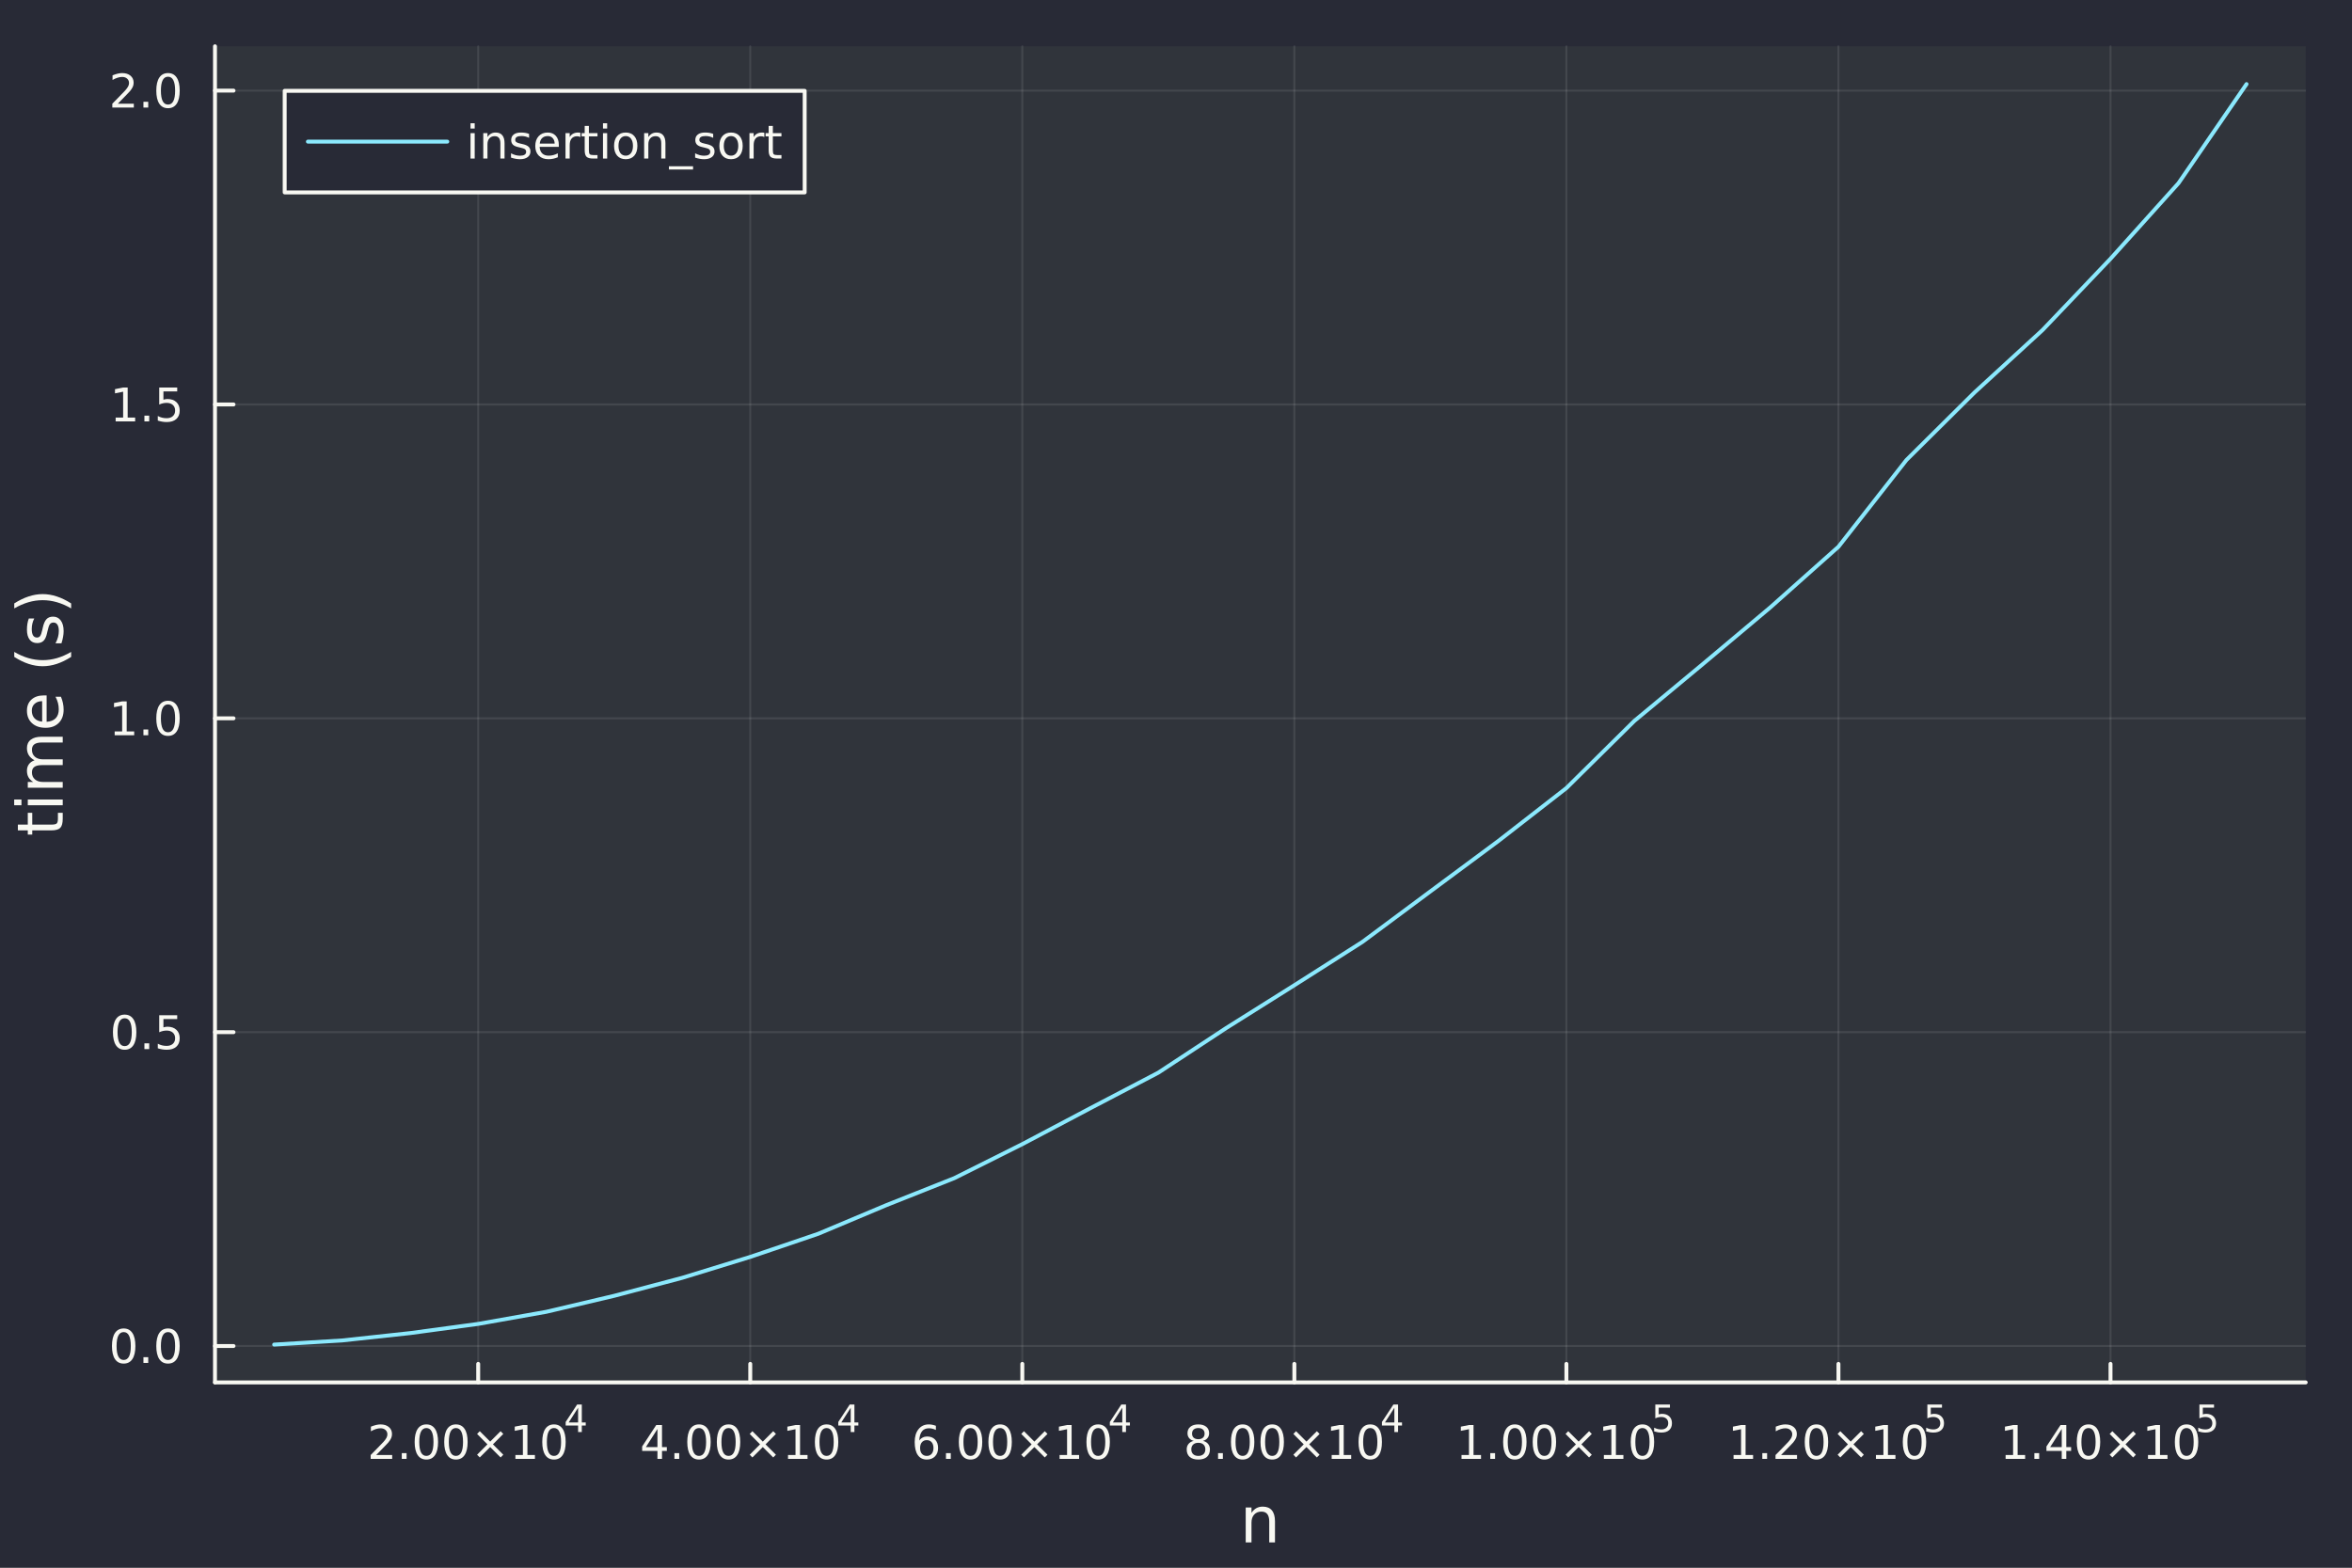 <svg xmlns="http://www.w3.org/2000/svg" xmlns:xlink="http://www.w3.org/1999/xlink" width="600" height="400" viewBox="0 0 2400 1600">
<rect x="0" y="0" width="2400" height="1600" fill="#808080" stroke="none"/>
<defs>
  <clipPath id="clip250">
    <rect x="0" y="0" width="2400" height="1600"></rect>
  </clipPath>
</defs>
<path clip-path="url(#clip250)" d="M0 1600 L2400 1600 L2400 0 L0 0  Z" fill="#282a36" fill-rule="evenodd" fill-opacity="1"></path>
<defs>
  <clipPath id="clip251">
    <rect x="480" y="0" width="1681" height="1600"></rect>
  </clipPath>
</defs>
<path clip-path="url(#clip250)" d="M219.38 1410.9 L2352.76 1410.9 L2352.76 47.244 L219.38 47.244  Z" fill="#30343b" fill-rule="evenodd" fill-opacity="1"></path>
<defs>
  <clipPath id="clip252">
    <rect x="219" y="47" width="2134" height="1365"></rect>
  </clipPath>
</defs>
<polyline clip-path="url(#clip252)" style="stroke:#f8f8f2; stroke-linecap:round; stroke-linejoin:round; stroke-width:2; stroke-opacity:0.1; fill:none" points="487.961,1410.9 487.961,47.244 "></polyline>
<polyline clip-path="url(#clip252)" style="stroke:#f8f8f2; stroke-linecap:round; stroke-linejoin:round; stroke-width:2; stroke-opacity:0.1; fill:none" points="765.563,1410.9 765.563,47.244 "></polyline>
<polyline clip-path="url(#clip252)" style="stroke:#f8f8f2; stroke-linecap:round; stroke-linejoin:round; stroke-width:2; stroke-opacity:0.1; fill:none" points="1043.17,1410.9 1043.17,47.244 "></polyline>
<polyline clip-path="url(#clip252)" style="stroke:#f8f8f2; stroke-linecap:round; stroke-linejoin:round; stroke-width:2; stroke-opacity:0.1; fill:none" points="1320.77,1410.9 1320.77,47.244 "></polyline>
<polyline clip-path="url(#clip252)" style="stroke:#f8f8f2; stroke-linecap:round; stroke-linejoin:round; stroke-width:2; stroke-opacity:0.1; fill:none" points="1598.37,1410.9 1598.37,47.244 "></polyline>
<polyline clip-path="url(#clip252)" style="stroke:#f8f8f2; stroke-linecap:round; stroke-linejoin:round; stroke-width:2; stroke-opacity:0.1; fill:none" points="1875.97,1410.9 1875.97,47.244 "></polyline>
<polyline clip-path="url(#clip252)" style="stroke:#f8f8f2; stroke-linecap:round; stroke-linejoin:round; stroke-width:2; stroke-opacity:0.1; fill:none" points="2153.58,1410.9 2153.58,47.244 "></polyline>
<polyline clip-path="url(#clip252)" style="stroke:#f8f8f2; stroke-linecap:round; stroke-linejoin:round; stroke-width:2; stroke-opacity:0.1; fill:none" points="219.38,1373.75 2352.76,1373.75 "></polyline>
<polyline clip-path="url(#clip252)" style="stroke:#f8f8f2; stroke-linecap:round; stroke-linejoin:round; stroke-width:2; stroke-opacity:0.1; fill:none" points="219.38,1053.44 2352.76,1053.44 "></polyline>
<polyline clip-path="url(#clip252)" style="stroke:#f8f8f2; stroke-linecap:round; stroke-linejoin:round; stroke-width:2; stroke-opacity:0.1; fill:none" points="219.38,733.121 2352.76,733.121 "></polyline>
<polyline clip-path="url(#clip252)" style="stroke:#f8f8f2; stroke-linecap:round; stroke-linejoin:round; stroke-width:2; stroke-opacity:0.1; fill:none" points="219.38,412.806 2352.76,412.806 "></polyline>
<polyline clip-path="url(#clip252)" style="stroke:#f8f8f2; stroke-linecap:round; stroke-linejoin:round; stroke-width:2; stroke-opacity:0.1; fill:none" points="219.38,92.49 2352.76,92.49 "></polyline>
<polyline clip-path="url(#clip250)" style="stroke:#f8f8f2; stroke-linecap:round; stroke-linejoin:round; stroke-width:4; stroke-opacity:1; fill:none" points="219.38,1410.9 2352.76,1410.9 "></polyline>
<polyline clip-path="url(#clip250)" style="stroke:#f8f8f2; stroke-linecap:round; stroke-linejoin:round; stroke-width:4; stroke-opacity:1; fill:none" points="487.961,1410.9 487.961,1392 "></polyline>
<polyline clip-path="url(#clip250)" style="stroke:#f8f8f2; stroke-linecap:round; stroke-linejoin:round; stroke-width:4; stroke-opacity:1; fill:none" points="765.563,1410.9 765.563,1392 "></polyline>
<polyline clip-path="url(#clip250)" style="stroke:#f8f8f2; stroke-linecap:round; stroke-linejoin:round; stroke-width:4; stroke-opacity:1; fill:none" points="1043.17,1410.9 1043.17,1392 "></polyline>
<polyline clip-path="url(#clip250)" style="stroke:#f8f8f2; stroke-linecap:round; stroke-linejoin:round; stroke-width:4; stroke-opacity:1; fill:none" points="1320.77,1410.9 1320.77,1392 "></polyline>
<polyline clip-path="url(#clip250)" style="stroke:#f8f8f2; stroke-linecap:round; stroke-linejoin:round; stroke-width:4; stroke-opacity:1; fill:none" points="1598.37,1410.9 1598.37,1392 "></polyline>
<polyline clip-path="url(#clip250)" style="stroke:#f8f8f2; stroke-linecap:round; stroke-linejoin:round; stroke-width:4; stroke-opacity:1; fill:none" points="1875.97,1410.9 1875.97,1392 "></polyline>
<polyline clip-path="url(#clip250)" style="stroke:#f8f8f2; stroke-linecap:round; stroke-linejoin:round; stroke-width:4; stroke-opacity:1; fill:none" points="2153.58,1410.9 2153.58,1392 "></polyline>
<path clip-path="url(#clip250)" d="M383.864 1485.02 L400.183 1485.02 L400.183 1488.96 L378.239 1488.96 L378.239 1485.02 Q380.901 1482.27 385.484 1477.64 Q390.091 1472.98 391.271 1471.64 Q393.517 1469.12 394.396 1467.38 Q395.299 1465.62 395.299 1463.93 Q395.299 1461.18 393.355 1459.44 Q391.433 1457.71 388.332 1457.71 Q386.132 1457.71 383.679 1458.47 Q381.248 1459.23 378.47 1460.79 L378.47 1456.06 Q381.295 1454.93 383.748 1454.35 Q386.202 1453.77 388.239 1453.77 Q393.609 1453.77 396.804 1456.46 Q399.998 1459.14 399.998 1463.63 Q399.998 1465.76 399.188 1467.68 Q398.401 1469.58 396.294 1472.17 Q395.716 1472.85 392.614 1476.06 Q389.512 1479.26 383.864 1485.02 Z" fill="#f8f8f2" fill-rule="nonzero" fill-opacity="1"></path><path clip-path="url(#clip250)" d="M409.998 1483.08 L414.882 1483.08 L414.882 1488.96 L409.998 1488.96 L409.998 1483.08 Z" fill="#f8f8f2" fill-rule="nonzero" fill-opacity="1"></path><path clip-path="url(#clip250)" d="M435.067 1457.48 Q431.456 1457.48 429.628 1461.04 Q427.822 1464.58 427.822 1471.71 Q427.822 1478.82 429.628 1482.38 Q431.456 1485.92 435.067 1485.92 Q438.702 1485.92 440.507 1482.38 Q442.336 1478.82 442.336 1471.71 Q442.336 1464.58 440.507 1461.04 Q438.702 1457.48 435.067 1457.48 M435.067 1453.77 Q440.878 1453.77 443.933 1458.38 Q447.012 1462.96 447.012 1471.71 Q447.012 1480.44 443.933 1485.04 Q440.878 1489.63 435.067 1489.63 Q429.257 1489.63 426.179 1485.04 Q423.123 1480.44 423.123 1471.71 Q423.123 1462.96 426.179 1458.38 Q429.257 1453.77 435.067 1453.77 Z" fill="#f8f8f2" fill-rule="nonzero" fill-opacity="1"></path><path clip-path="url(#clip250)" d="M465.229 1457.48 Q461.618 1457.48 459.789 1461.04 Q457.984 1464.58 457.984 1471.71 Q457.984 1478.82 459.789 1482.38 Q461.618 1485.92 465.229 1485.92 Q468.864 1485.92 470.669 1482.38 Q472.498 1478.82 472.498 1471.71 Q472.498 1464.58 470.669 1461.04 Q468.864 1457.48 465.229 1457.48 M465.229 1453.77 Q471.039 1453.77 474.095 1458.38 Q477.174 1462.96 477.174 1471.71 Q477.174 1480.44 474.095 1485.04 Q471.039 1489.63 465.229 1489.63 Q459.419 1489.63 456.34 1485.04 Q453.285 1480.44 453.285 1471.71 Q453.285 1462.96 456.34 1458.38 Q459.419 1453.77 465.229 1453.77 Z" fill="#f8f8f2" fill-rule="nonzero" fill-opacity="1"></path><path clip-path="url(#clip250)" d="M513.562 1463.49 L502.984 1474.12 L513.562 1484.7 L510.808 1487.5 L500.183 1476.87 L489.558 1487.5 L486.826 1484.7 L497.382 1474.12 L486.826 1463.49 L489.558 1460.69 L500.183 1471.32 L510.808 1460.69 L513.562 1463.49 Z" fill="#f8f8f2" fill-rule="nonzero" fill-opacity="1"></path><path clip-path="url(#clip250)" d="M525.923 1485.02 L533.562 1485.02 L533.562 1458.66 L525.252 1460.32 L525.252 1456.06 L533.516 1454.4 L538.192 1454.4 L538.192 1485.02 L545.831 1485.02 L545.831 1488.96 L525.923 1488.96 L525.923 1485.02 Z" fill="#f8f8f2" fill-rule="nonzero" fill-opacity="1"></path><path clip-path="url(#clip250)" d="M565.275 1457.48 Q561.664 1457.48 559.835 1461.04 Q558.03 1464.58 558.03 1471.71 Q558.03 1478.82 559.835 1482.38 Q561.664 1485.92 565.275 1485.92 Q568.909 1485.92 570.715 1482.38 Q572.544 1478.82 572.544 1471.71 Q572.544 1464.58 570.715 1461.04 Q568.909 1457.48 565.275 1457.48 M565.275 1453.77 Q571.085 1453.77 574.141 1458.38 Q577.219 1462.96 577.219 1471.71 Q577.219 1480.44 574.141 1485.04 Q571.085 1489.63 565.275 1489.63 Q559.465 1489.63 556.386 1485.04 Q553.331 1480.44 553.331 1471.71 Q553.331 1462.96 556.386 1458.38 Q559.465 1453.77 565.275 1453.77 Z" fill="#f8f8f2" fill-rule="nonzero" fill-opacity="1"></path><path clip-path="url(#clip250)" d="M589.896 1436.78 L580.304 1451.77 L589.896 1451.77 L589.896 1436.78 M588.899 1433.47 L593.676 1433.47 L593.676 1451.77 L597.682 1451.77 L597.682 1454.93 L593.676 1454.93 L593.676 1461.55 L589.896 1461.55 L589.896 1454.93 L577.219 1454.93 L577.219 1451.26 L588.899 1433.47 Z" fill="#f8f8f2" fill-rule="nonzero" fill-opacity="1"></path><path clip-path="url(#clip250)" d="M670.865 1458.47 L659.059 1476.92 L670.865 1476.92 L670.865 1458.47 M669.638 1454.4 L675.517 1454.4 L675.517 1476.92 L680.448 1476.92 L680.448 1480.81 L675.517 1480.81 L675.517 1488.96 L670.865 1488.96 L670.865 1480.81 L655.263 1480.81 L655.263 1476.29 L669.638 1454.4 Z" fill="#f8f8f2" fill-rule="nonzero" fill-opacity="1"></path><path clip-path="url(#clip250)" d="M688.179 1483.08 L693.064 1483.08 L693.064 1488.96 L688.179 1488.96 L688.179 1483.08 Z" fill="#f8f8f2" fill-rule="nonzero" fill-opacity="1"></path><path clip-path="url(#clip250)" d="M713.249 1457.48 Q709.638 1457.48 707.809 1461.04 Q706.003 1464.58 706.003 1471.71 Q706.003 1478.82 707.809 1482.38 Q709.638 1485.92 713.249 1485.92 Q716.883 1485.92 718.688 1482.38 Q720.517 1478.82 720.517 1471.71 Q720.517 1464.58 718.688 1461.04 Q716.883 1457.48 713.249 1457.48 M713.249 1453.77 Q719.059 1453.77 722.114 1458.38 Q725.193 1462.96 725.193 1471.71 Q725.193 1480.44 722.114 1485.04 Q719.059 1489.63 713.249 1489.63 Q707.439 1489.63 704.36 1485.04 Q701.304 1480.44 701.304 1471.71 Q701.304 1462.96 704.36 1458.38 Q707.439 1453.77 713.249 1453.77 Z" fill="#f8f8f2" fill-rule="nonzero" fill-opacity="1"></path><path clip-path="url(#clip250)" d="M743.411 1457.48 Q739.799 1457.48 737.971 1461.04 Q736.165 1464.58 736.165 1471.71 Q736.165 1478.82 737.971 1482.38 Q739.799 1485.92 743.411 1485.92 Q747.045 1485.92 748.85 1482.38 Q750.679 1478.82 750.679 1471.71 Q750.679 1464.58 748.85 1461.04 Q747.045 1457.48 743.411 1457.48 M743.411 1453.77 Q749.221 1453.77 752.276 1458.38 Q755.355 1462.96 755.355 1471.71 Q755.355 1480.44 752.276 1485.04 Q749.221 1489.63 743.411 1489.63 Q737.6 1489.63 734.522 1485.04 Q731.466 1480.44 731.466 1471.71 Q731.466 1462.96 734.522 1458.38 Q737.6 1453.77 743.411 1453.77 Z" fill="#f8f8f2" fill-rule="nonzero" fill-opacity="1"></path><path clip-path="url(#clip250)" d="M791.744 1463.49 L781.165 1474.12 L791.744 1484.7 L788.989 1487.5 L778.364 1476.87 L767.739 1487.5 L765.008 1484.7 L775.563 1474.12 L765.008 1463.49 L767.739 1460.69 L778.364 1471.32 L788.989 1460.69 L791.744 1463.49 Z" fill="#f8f8f2" fill-rule="nonzero" fill-opacity="1"></path><path clip-path="url(#clip250)" d="M804.105 1485.02 L811.744 1485.02 L811.744 1458.66 L803.433 1460.32 L803.433 1456.06 L811.697 1454.4 L816.373 1454.4 L816.373 1485.02 L824.012 1485.02 L824.012 1488.96 L804.105 1488.96 L804.105 1485.02 Z" fill="#f8f8f2" fill-rule="nonzero" fill-opacity="1"></path><path clip-path="url(#clip250)" d="M843.456 1457.48 Q839.845 1457.48 838.017 1461.04 Q836.211 1464.58 836.211 1471.71 Q836.211 1478.82 838.017 1482.38 Q839.845 1485.92 843.456 1485.92 Q847.091 1485.92 848.896 1482.38 Q850.725 1478.82 850.725 1471.71 Q850.725 1464.58 848.896 1461.04 Q847.091 1457.48 843.456 1457.48 M843.456 1453.77 Q849.266 1453.77 852.322 1458.38 Q855.401 1462.96 855.401 1471.71 Q855.401 1480.44 852.322 1485.04 Q849.266 1489.63 843.456 1489.63 Q837.646 1489.63 834.567 1485.04 Q831.512 1480.44 831.512 1471.71 Q831.512 1462.96 834.567 1458.38 Q837.646 1453.77 843.456 1453.77 Z" fill="#f8f8f2" fill-rule="nonzero" fill-opacity="1"></path><path clip-path="url(#clip250)" d="M868.077 1436.78 L858.485 1451.77 L868.077 1451.77 L868.077 1436.78 M867.08 1433.47 L871.857 1433.47 L871.857 1451.77 L875.864 1451.77 L875.864 1454.93 L871.857 1454.93 L871.857 1461.55 L868.077 1461.55 L868.077 1454.93 L855.401 1454.93 L855.401 1451.26 L867.08 1433.47 Z" fill="#f8f8f2" fill-rule="nonzero" fill-opacity="1"></path><path clip-path="url(#clip250)" d="M945.701 1469.81 Q942.553 1469.81 940.701 1471.97 Q938.872 1474.12 938.872 1477.87 Q938.872 1481.6 940.701 1483.77 Q942.553 1485.92 945.701 1485.92 Q948.849 1485.92 950.678 1483.77 Q952.53 1481.6 952.53 1477.87 Q952.53 1474.12 950.678 1471.97 Q948.849 1469.81 945.701 1469.81 M954.983 1455.16 L954.983 1459.42 Q953.224 1458.59 951.419 1458.15 Q949.636 1457.71 947.877 1457.71 Q943.247 1457.71 940.794 1460.83 Q938.363 1463.96 938.016 1470.28 Q939.382 1468.26 941.442 1467.2 Q943.502 1466.11 945.979 1466.11 Q951.187 1466.11 954.196 1469.28 Q957.229 1472.43 957.229 1477.87 Q957.229 1483.19 954.081 1486.41 Q950.932 1489.63 945.701 1489.63 Q939.706 1489.63 936.534 1485.04 Q933.363 1480.44 933.363 1471.71 Q933.363 1463.52 937.252 1458.66 Q941.141 1453.77 947.692 1453.77 Q949.451 1453.77 951.233 1454.12 Q953.039 1454.47 954.983 1455.16 Z" fill="#f8f8f2" fill-rule="nonzero" fill-opacity="1"></path><path clip-path="url(#clip250)" d="M965.284 1483.08 L970.168 1483.08 L970.168 1488.96 L965.284 1488.96 L965.284 1483.08 Z" fill="#f8f8f2" fill-rule="nonzero" fill-opacity="1"></path><path clip-path="url(#clip250)" d="M990.354 1457.48 Q986.742 1457.48 984.914 1461.04 Q983.108 1464.58 983.108 1471.71 Q983.108 1478.82 984.914 1482.38 Q986.742 1485.92 990.354 1485.92 Q993.988 1485.92 995.793 1482.38 Q997.622 1478.82 997.622 1471.71 Q997.622 1464.58 995.793 1461.04 Q993.988 1457.48 990.354 1457.48 M990.354 1453.77 Q996.164 1453.77 999.219 1458.38 Q1002.3 1462.96 1002.3 1471.71 Q1002.3 1480.44 999.219 1485.04 Q996.164 1489.63 990.354 1489.63 Q984.543 1489.63 981.465 1485.04 Q978.409 1480.44 978.409 1471.71 Q978.409 1462.96 981.465 1458.38 Q984.543 1453.77 990.354 1453.77 Z" fill="#f8f8f2" fill-rule="nonzero" fill-opacity="1"></path><path clip-path="url(#clip250)" d="M1020.52 1457.48 Q1016.9 1457.48 1015.08 1461.04 Q1013.27 1464.58 1013.27 1471.71 Q1013.27 1478.82 1015.08 1482.38 Q1016.9 1485.92 1020.52 1485.92 Q1024.15 1485.92 1025.96 1482.38 Q1027.78 1478.82 1027.78 1471.71 Q1027.78 1464.58 1025.96 1461.04 Q1024.15 1457.48 1020.52 1457.48 M1020.52 1453.77 Q1026.33 1453.77 1029.38 1458.38 Q1032.46 1462.96 1032.46 1471.71 Q1032.46 1480.44 1029.38 1485.04 Q1026.33 1489.63 1020.52 1489.63 Q1014.71 1489.63 1011.63 1485.04 Q1008.57 1480.44 1008.57 1471.71 Q1008.57 1462.96 1011.63 1458.38 Q1014.71 1453.77 1020.52 1453.77 Z" fill="#f8f8f2" fill-rule="nonzero" fill-opacity="1"></path><path clip-path="url(#clip250)" d="M1068.85 1463.49 L1058.27 1474.12 L1068.85 1484.7 L1066.09 1487.5 L1055.47 1476.87 L1044.84 1487.5 L1042.11 1484.7 L1052.67 1474.12 L1042.11 1463.49 L1044.84 1460.69 L1055.47 1471.32 L1066.09 1460.69 L1068.85 1463.49 Z" fill="#f8f8f2" fill-rule="nonzero" fill-opacity="1"></path><path clip-path="url(#clip250)" d="M1081.21 1485.02 L1088.85 1485.02 L1088.85 1458.66 L1080.54 1460.32 L1080.54 1456.06 L1088.8 1454.4 L1093.48 1454.4 L1093.48 1485.02 L1101.12 1485.02 L1101.12 1488.96 L1081.21 1488.96 L1081.21 1485.02 Z" fill="#f8f8f2" fill-rule="nonzero" fill-opacity="1"></path><path clip-path="url(#clip250)" d="M1120.56 1457.48 Q1116.95 1457.48 1115.12 1461.04 Q1113.32 1464.58 1113.32 1471.71 Q1113.32 1478.82 1115.12 1482.38 Q1116.95 1485.92 1120.56 1485.92 Q1124.2 1485.92 1126 1482.38 Q1127.83 1478.82 1127.83 1471.71 Q1127.83 1464.58 1126 1461.04 Q1124.2 1457.48 1120.56 1457.48 M1120.56 1453.77 Q1126.37 1453.77 1129.43 1458.38 Q1132.51 1462.96 1132.51 1471.71 Q1132.51 1480.44 1129.43 1485.04 Q1126.37 1489.63 1120.56 1489.63 Q1114.75 1489.63 1111.67 1485.04 Q1108.62 1480.44 1108.62 1471.71 Q1108.62 1462.96 1111.67 1458.38 Q1114.75 1453.77 1120.56 1453.77 Z" fill="#f8f8f2" fill-rule="nonzero" fill-opacity="1"></path><path clip-path="url(#clip250)" d="M1145.18 1436.78 L1135.59 1451.77 L1145.18 1451.77 L1145.18 1436.78 M1144.19 1433.47 L1148.96 1433.47 L1148.96 1451.77 L1152.97 1451.77 L1152.97 1454.93 L1148.96 1454.93 L1148.96 1461.55 L1145.18 1461.55 L1145.18 1454.93 L1132.51 1454.93 L1132.51 1451.26 L1144.19 1433.47 Z" fill="#f8f8f2" fill-rule="nonzero" fill-opacity="1"></path><path clip-path="url(#clip250)" d="M1222.77 1472.54 Q1219.44 1472.54 1217.52 1474.33 Q1215.62 1476.11 1215.62 1479.23 Q1215.62 1482.36 1217.52 1484.14 Q1219.44 1485.92 1222.77 1485.92 Q1226.1 1485.92 1228.03 1484.14 Q1229.95 1482.34 1229.95 1479.23 Q1229.95 1476.11 1228.03 1474.33 Q1226.13 1472.54 1222.77 1472.54 M1218.1 1470.55 Q1215.09 1469.81 1213.4 1467.75 Q1211.73 1465.69 1211.73 1462.73 Q1211.73 1458.59 1214.67 1456.18 Q1217.63 1453.77 1222.77 1453.77 Q1227.93 1453.77 1230.87 1456.18 Q1233.81 1458.59 1233.81 1462.73 Q1233.81 1465.69 1232.12 1467.75 Q1230.46 1469.81 1227.47 1470.55 Q1230.85 1471.34 1232.72 1473.63 Q1234.62 1475.92 1234.62 1479.23 Q1234.62 1484.26 1231.54 1486.94 Q1228.49 1489.63 1222.77 1489.63 Q1217.05 1489.63 1213.97 1486.94 Q1210.92 1484.26 1210.92 1479.23 Q1210.92 1475.92 1212.82 1473.63 Q1214.72 1471.34 1218.1 1470.55 M1216.38 1463.17 Q1216.38 1465.85 1218.05 1467.36 Q1219.74 1468.86 1222.77 1468.86 Q1225.78 1468.86 1227.47 1467.36 Q1229.18 1465.85 1229.18 1463.17 Q1229.18 1460.48 1227.47 1458.98 Q1225.78 1457.48 1222.77 1457.48 Q1219.74 1457.48 1218.05 1458.98 Q1216.38 1460.48 1216.38 1463.17 Z" fill="#f8f8f2" fill-rule="nonzero" fill-opacity="1"></path><path clip-path="url(#clip250)" d="M1242.93 1483.08 L1247.82 1483.08 L1247.82 1488.96 L1242.93 1488.96 L1242.93 1483.08 Z" fill="#f8f8f2" fill-rule="nonzero" fill-opacity="1"></path><path clip-path="url(#clip250)" d="M1268 1457.48 Q1264.39 1457.48 1262.56 1461.04 Q1260.76 1464.58 1260.76 1471.71 Q1260.76 1478.82 1262.56 1482.38 Q1264.39 1485.92 1268 1485.92 Q1271.64 1485.92 1273.44 1482.38 Q1275.27 1478.82 1275.27 1471.71 Q1275.27 1464.58 1273.44 1461.04 Q1271.64 1457.48 1268 1457.48 M1268 1453.77 Q1273.81 1453.77 1276.87 1458.38 Q1279.95 1462.96 1279.95 1471.71 Q1279.95 1480.44 1276.87 1485.04 Q1273.81 1489.63 1268 1489.63 Q1262.19 1489.63 1259.11 1485.04 Q1256.06 1480.44 1256.06 1471.71 Q1256.06 1462.96 1259.11 1458.38 Q1262.19 1453.77 1268 1453.77 Z" fill="#f8f8f2" fill-rule="nonzero" fill-opacity="1"></path><path clip-path="url(#clip250)" d="M1298.16 1457.48 Q1294.55 1457.48 1292.72 1461.04 Q1290.92 1464.58 1290.92 1471.71 Q1290.92 1478.82 1292.72 1482.38 Q1294.55 1485.92 1298.16 1485.92 Q1301.8 1485.92 1303.6 1482.38 Q1305.43 1478.82 1305.43 1471.71 Q1305.43 1464.58 1303.6 1461.04 Q1301.8 1457.48 1298.16 1457.48 M1298.16 1453.77 Q1303.97 1453.77 1307.03 1458.38 Q1310.11 1462.96 1310.11 1471.71 Q1310.11 1480.44 1307.03 1485.04 Q1303.97 1489.63 1298.16 1489.63 Q1292.35 1489.63 1289.28 1485.04 Q1286.22 1480.44 1286.22 1471.71 Q1286.22 1462.96 1289.28 1458.38 Q1292.35 1453.77 1298.16 1453.77 Z" fill="#f8f8f2" fill-rule="nonzero" fill-opacity="1"></path><path clip-path="url(#clip250)" d="M1346.5 1463.49 L1335.92 1474.12 L1346.5 1484.7 L1343.74 1487.5 L1333.12 1476.87 L1322.49 1487.5 L1319.76 1484.7 L1330.32 1474.12 L1319.76 1463.49 L1322.49 1460.69 L1333.12 1471.32 L1343.74 1460.69 L1346.5 1463.49 Z" fill="#f8f8f2" fill-rule="nonzero" fill-opacity="1"></path><path clip-path="url(#clip250)" d="M1358.86 1485.02 L1366.5 1485.02 L1366.5 1458.66 L1358.19 1460.32 L1358.19 1456.06 L1366.45 1454.4 L1371.13 1454.4 L1371.13 1485.02 L1378.77 1485.02 L1378.77 1488.96 L1358.86 1488.96 L1358.86 1485.02 Z" fill="#f8f8f2" fill-rule="nonzero" fill-opacity="1"></path><path clip-path="url(#clip250)" d="M1398.21 1457.48 Q1394.6 1457.48 1392.77 1461.04 Q1390.96 1464.58 1390.96 1471.71 Q1390.96 1478.82 1392.77 1482.38 Q1394.6 1485.92 1398.21 1485.92 Q1401.84 1485.92 1403.65 1482.38 Q1405.48 1478.82 1405.48 1471.71 Q1405.48 1464.58 1403.65 1461.04 Q1401.84 1457.48 1398.21 1457.48 M1398.21 1453.77 Q1404.02 1453.77 1407.08 1458.38 Q1410.15 1462.96 1410.15 1471.71 Q1410.15 1480.44 1407.08 1485.04 Q1404.02 1489.63 1398.21 1489.63 Q1392.4 1489.63 1389.32 1485.04 Q1386.27 1480.44 1386.27 1471.71 Q1386.27 1462.96 1389.32 1458.38 Q1392.4 1453.77 1398.21 1453.77 Z" fill="#f8f8f2" fill-rule="nonzero" fill-opacity="1"></path><path clip-path="url(#clip250)" d="M1422.83 1436.78 L1413.24 1451.77 L1422.83 1451.77 L1422.83 1436.78 M1421.83 1433.47 L1426.61 1433.47 L1426.61 1451.77 L1430.62 1451.77 L1430.62 1454.93 L1426.61 1454.93 L1426.61 1461.55 L1422.83 1461.55 L1422.83 1454.93 L1410.15 1454.93 L1410.15 1451.26 L1421.83 1433.47 Z" fill="#f8f8f2" fill-rule="nonzero" fill-opacity="1"></path><path clip-path="url(#clip250)" d="M1491.34 1485.02 L1498.97 1485.02 L1498.97 1458.66 L1490.66 1460.32 L1490.66 1456.06 L1498.93 1454.4 L1503.6 1454.4 L1503.6 1485.02 L1511.24 1485.02 L1511.24 1488.96 L1491.34 1488.96 L1491.34 1485.02 Z" fill="#f8f8f2" fill-rule="nonzero" fill-opacity="1"></path><path clip-path="url(#clip250)" d="M1520.69 1483.08 L1525.57 1483.08 L1525.57 1488.96 L1520.69 1488.96 L1520.69 1483.08 Z" fill="#f8f8f2" fill-rule="nonzero" fill-opacity="1"></path><path clip-path="url(#clip250)" d="M1545.76 1457.48 Q1542.15 1457.48 1540.32 1461.04 Q1538.51 1464.58 1538.51 1471.71 Q1538.51 1478.82 1540.32 1482.38 Q1542.15 1485.92 1545.76 1485.92 Q1549.39 1485.92 1551.2 1482.38 Q1553.03 1478.82 1553.03 1471.71 Q1553.03 1464.58 1551.2 1461.04 Q1549.39 1457.48 1545.76 1457.48 M1545.76 1453.77 Q1551.57 1453.77 1554.62 1458.38 Q1557.7 1462.96 1557.7 1471.71 Q1557.7 1480.44 1554.62 1485.04 Q1551.57 1489.63 1545.76 1489.63 Q1539.95 1489.63 1536.87 1485.04 Q1533.81 1480.44 1533.81 1471.71 Q1533.81 1462.96 1536.87 1458.38 Q1539.95 1453.77 1545.76 1453.77 Z" fill="#f8f8f2" fill-rule="nonzero" fill-opacity="1"></path><path clip-path="url(#clip250)" d="M1575.92 1457.48 Q1572.31 1457.48 1570.48 1461.04 Q1568.67 1464.58 1568.67 1471.71 Q1568.67 1478.82 1570.48 1482.38 Q1572.31 1485.92 1575.92 1485.92 Q1579.55 1485.92 1581.36 1482.38 Q1583.19 1478.82 1583.19 1471.71 Q1583.19 1464.58 1581.36 1461.04 Q1579.55 1457.48 1575.92 1457.48 M1575.92 1453.77 Q1581.73 1453.77 1584.78 1458.38 Q1587.86 1462.96 1587.86 1471.71 Q1587.86 1480.44 1584.78 1485.04 Q1581.73 1489.63 1575.92 1489.63 Q1570.11 1489.63 1567.03 1485.04 Q1563.97 1480.44 1563.97 1471.71 Q1563.97 1462.96 1567.03 1458.38 Q1570.11 1453.77 1575.92 1453.77 Z" fill="#f8f8f2" fill-rule="nonzero" fill-opacity="1"></path><path clip-path="url(#clip250)" d="M1624.25 1463.49 L1613.67 1474.12 L1624.25 1484.7 L1621.5 1487.5 L1610.87 1476.87 L1600.25 1487.5 L1597.52 1484.7 L1608.07 1474.12 L1597.52 1463.49 L1600.25 1460.69 L1610.87 1471.32 L1621.5 1460.69 L1624.25 1463.49 Z" fill="#f8f8f2" fill-rule="nonzero" fill-opacity="1"></path><path clip-path="url(#clip250)" d="M1636.61 1485.02 L1644.25 1485.02 L1644.25 1458.66 L1635.94 1460.32 L1635.94 1456.06 L1644.21 1454.4 L1648.88 1454.4 L1648.88 1485.02 L1656.52 1485.02 L1656.52 1488.96 L1636.61 1488.96 L1636.61 1485.02 Z" fill="#f8f8f2" fill-rule="nonzero" fill-opacity="1"></path><path clip-path="url(#clip250)" d="M1675.96 1457.48 Q1672.35 1457.48 1670.52 1461.04 Q1668.72 1464.58 1668.72 1471.71 Q1668.72 1478.82 1670.52 1482.38 Q1672.35 1485.92 1675.96 1485.92 Q1679.6 1485.92 1681.4 1482.38 Q1683.23 1478.82 1683.23 1471.71 Q1683.23 1464.58 1681.4 1461.04 Q1679.6 1457.48 1675.96 1457.48 M1675.96 1453.77 Q1681.77 1453.77 1684.83 1458.38 Q1687.91 1462.96 1687.91 1471.71 Q1687.91 1480.44 1684.83 1485.04 Q1681.77 1489.63 1675.96 1489.63 Q1670.15 1489.63 1667.08 1485.04 Q1664.02 1480.44 1664.02 1471.71 Q1664.02 1462.96 1667.08 1458.38 Q1670.15 1453.77 1675.96 1453.77 Z" fill="#f8f8f2" fill-rule="nonzero" fill-opacity="1"></path><path clip-path="url(#clip250)" d="M1689.09 1433.47 L1704.01 1433.47 L1704.01 1436.66 L1692.57 1436.66 L1692.57 1443.55 Q1693.4 1443.27 1694.23 1443.13 Q1695.06 1442.98 1695.88 1442.98 Q1700.59 1442.98 1703.33 1445.56 Q1706.08 1448.14 1706.08 1452.54 Q1706.08 1457.07 1703.26 1459.59 Q1700.43 1462.09 1695.3 1462.09 Q1693.53 1462.09 1691.69 1461.79 Q1689.86 1461.49 1687.91 1460.89 L1687.91 1457.07 Q1689.6 1457.99 1691.41 1458.44 Q1693.21 1458.89 1695.23 1458.89 Q1698.48 1458.89 1700.38 1457.18 Q1702.28 1455.47 1702.28 1452.54 Q1702.28 1449.6 1700.38 1447.89 Q1698.48 1446.18 1695.23 1446.18 Q1693.7 1446.18 1692.18 1446.52 Q1690.67 1446.86 1689.09 1447.57 L1689.09 1433.47 Z" fill="#f8f8f2" fill-rule="nonzero" fill-opacity="1"></path><path clip-path="url(#clip250)" d="M1768.94 1485.02 L1776.58 1485.02 L1776.58 1458.66 L1768.27 1460.32 L1768.27 1456.06 L1776.53 1454.4 L1781.21 1454.4 L1781.21 1485.02 L1788.85 1485.02 L1788.85 1488.96 L1768.94 1488.96 L1768.94 1485.02 Z" fill="#f8f8f2" fill-rule="nonzero" fill-opacity="1"></path><path clip-path="url(#clip250)" d="M1798.29 1483.08 L1803.17 1483.08 L1803.17 1488.96 L1798.29 1488.96 L1798.29 1483.08 Z" fill="#f8f8f2" fill-rule="nonzero" fill-opacity="1"></path><path clip-path="url(#clip250)" d="M1817.39 1485.02 L1833.71 1485.02 L1833.71 1488.96 L1811.76 1488.96 L1811.76 1485.02 Q1814.42 1482.27 1819.01 1477.64 Q1823.61 1472.98 1824.79 1471.64 Q1827.04 1469.12 1827.92 1467.38 Q1828.82 1465.62 1828.82 1463.93 Q1828.82 1461.18 1826.88 1459.44 Q1824.96 1457.71 1821.85 1457.71 Q1819.66 1457.71 1817.2 1458.47 Q1814.77 1459.23 1811.99 1460.79 L1811.99 1456.06 Q1814.82 1454.93 1817.27 1454.35 Q1819.73 1453.77 1821.76 1453.77 Q1827.13 1453.77 1830.33 1456.46 Q1833.52 1459.14 1833.52 1463.63 Q1833.52 1465.76 1832.71 1467.68 Q1831.92 1469.58 1829.82 1472.17 Q1829.24 1472.85 1826.14 1476.06 Q1823.04 1479.26 1817.39 1485.02 Z" fill="#f8f8f2" fill-rule="nonzero" fill-opacity="1"></path><path clip-path="url(#clip250)" d="M1853.52 1457.48 Q1849.91 1457.48 1848.08 1461.04 Q1846.28 1464.58 1846.28 1471.71 Q1846.28 1478.82 1848.08 1482.38 Q1849.91 1485.92 1853.52 1485.92 Q1857.16 1485.92 1858.96 1482.38 Q1860.79 1478.82 1860.79 1471.71 Q1860.79 1464.58 1858.96 1461.04 Q1857.16 1457.48 1853.52 1457.48 M1853.52 1453.77 Q1859.33 1453.77 1862.39 1458.38 Q1865.47 1462.96 1865.47 1471.71 Q1865.47 1480.44 1862.39 1485.04 Q1859.33 1489.63 1853.52 1489.63 Q1847.71 1489.63 1844.63 1485.04 Q1841.58 1480.44 1841.58 1471.71 Q1841.58 1462.96 1844.63 1458.38 Q1847.71 1453.77 1853.52 1453.77 Z" fill="#f8f8f2" fill-rule="nonzero" fill-opacity="1"></path><path clip-path="url(#clip250)" d="M1901.85 1463.49 L1891.28 1474.12 L1901.85 1484.7 L1899.1 1487.5 L1888.47 1476.87 L1877.85 1487.5 L1875.12 1484.7 L1885.67 1474.12 L1875.12 1463.49 L1877.85 1460.69 L1888.47 1471.32 L1899.1 1460.69 L1901.85 1463.49 Z" fill="#f8f8f2" fill-rule="nonzero" fill-opacity="1"></path><path clip-path="url(#clip250)" d="M1914.22 1485.02 L1921.85 1485.02 L1921.85 1458.66 L1913.54 1460.32 L1913.54 1456.06 L1921.81 1454.4 L1926.48 1454.4 L1926.48 1485.02 L1934.12 1485.02 L1934.12 1488.96 L1914.22 1488.96 L1914.22 1485.02 Z" fill="#f8f8f2" fill-rule="nonzero" fill-opacity="1"></path><path clip-path="url(#clip250)" d="M1953.57 1457.48 Q1949.96 1457.48 1948.13 1461.04 Q1946.32 1464.58 1946.32 1471.71 Q1946.32 1478.82 1948.13 1482.38 Q1949.96 1485.92 1953.57 1485.92 Q1957.2 1485.92 1959.01 1482.38 Q1960.84 1478.82 1960.84 1471.71 Q1960.84 1464.58 1959.01 1461.04 Q1957.2 1457.48 1953.57 1457.48 M1953.57 1453.77 Q1959.38 1453.77 1962.43 1458.38 Q1965.51 1462.96 1965.51 1471.71 Q1965.51 1480.44 1962.43 1485.04 Q1959.38 1489.63 1953.57 1489.63 Q1947.76 1489.63 1944.68 1485.04 Q1941.62 1480.44 1941.62 1471.71 Q1941.62 1462.96 1944.68 1458.38 Q1947.76 1453.77 1953.57 1453.77 Z" fill="#f8f8f2" fill-rule="nonzero" fill-opacity="1"></path><path clip-path="url(#clip250)" d="M1966.7 1433.47 L1981.61 1433.47 L1981.61 1436.66 L1970.18 1436.66 L1970.18 1443.55 Q1971 1443.27 1971.83 1443.13 Q1972.66 1442.98 1973.49 1442.98 Q1978.19 1442.98 1980.93 1445.56 Q1983.68 1448.14 1983.68 1452.54 Q1983.68 1457.07 1980.86 1459.59 Q1978.04 1462.09 1972.9 1462.09 Q1971.14 1462.09 1969.29 1461.79 Q1967.47 1461.49 1965.51 1460.89 L1965.51 1457.07 Q1967.2 1457.99 1969.01 1458.44 Q1970.82 1458.89 1972.83 1458.89 Q1976.08 1458.89 1977.98 1457.18 Q1979.88 1455.47 1979.88 1452.54 Q1979.88 1449.6 1977.98 1447.89 Q1976.08 1446.18 1972.83 1446.18 Q1971.3 1446.18 1969.78 1446.52 Q1968.28 1446.86 1966.7 1447.57 L1966.7 1433.47 Z" fill="#f8f8f2" fill-rule="nonzero" fill-opacity="1"></path><path clip-path="url(#clip250)" d="M2046.54 1485.02 L2054.18 1485.02 L2054.18 1458.66 L2045.87 1460.32 L2045.87 1456.06 L2054.13 1454.4 L2058.81 1454.4 L2058.81 1485.02 L2066.45 1485.02 L2066.45 1488.96 L2046.54 1488.96 L2046.54 1485.02 Z" fill="#f8f8f2" fill-rule="nonzero" fill-opacity="1"></path><path clip-path="url(#clip250)" d="M2075.89 1483.08 L2080.78 1483.08 L2080.78 1488.96 L2075.89 1488.96 L2075.89 1483.08 Z" fill="#f8f8f2" fill-rule="nonzero" fill-opacity="1"></path><path clip-path="url(#clip250)" d="M2103.81 1458.47 L2092 1476.92 L2103.81 1476.92 L2103.81 1458.47 M2102.58 1454.4 L2108.46 1454.4 L2108.46 1476.92 L2113.39 1476.92 L2113.39 1480.81 L2108.46 1480.81 L2108.46 1488.96 L2103.81 1488.96 L2103.81 1480.81 L2088.21 1480.81 L2088.21 1476.29 L2102.58 1454.4 Z" fill="#f8f8f2" fill-rule="nonzero" fill-opacity="1"></path><path clip-path="url(#clip250)" d="M2131.12 1457.48 Q2127.51 1457.48 2125.68 1461.04 Q2123.88 1464.58 2123.88 1471.71 Q2123.88 1478.82 2125.68 1482.38 Q2127.51 1485.92 2131.12 1485.92 Q2134.76 1485.92 2136.56 1482.38 Q2138.39 1478.82 2138.39 1471.71 Q2138.39 1464.58 2136.56 1461.04 Q2134.76 1457.48 2131.12 1457.48 M2131.12 1453.77 Q2136.93 1453.77 2139.99 1458.38 Q2143.07 1462.96 2143.07 1471.71 Q2143.07 1480.44 2139.99 1485.04 Q2136.93 1489.63 2131.12 1489.63 Q2125.31 1489.63 2122.24 1485.04 Q2119.18 1480.44 2119.18 1471.71 Q2119.18 1462.96 2122.24 1458.38 Q2125.31 1453.77 2131.12 1453.77 Z" fill="#f8f8f2" fill-rule="nonzero" fill-opacity="1"></path><path clip-path="url(#clip250)" d="M2179.46 1463.49 L2168.88 1474.12 L2179.46 1484.7 L2176.7 1487.5 L2166.08 1476.87 L2155.45 1487.5 L2152.72 1484.7 L2163.28 1474.12 L2152.72 1463.49 L2155.45 1460.69 L2166.08 1471.32 L2176.7 1460.69 L2179.46 1463.49 Z" fill="#f8f8f2" fill-rule="nonzero" fill-opacity="1"></path><path clip-path="url(#clip250)" d="M2191.82 1485.02 L2199.46 1485.02 L2199.46 1458.66 L2191.15 1460.32 L2191.15 1456.06 L2199.41 1454.4 L2204.09 1454.4 L2204.09 1485.02 L2211.73 1485.02 L2211.73 1488.96 L2191.82 1488.96 L2191.82 1485.02 Z" fill="#f8f8f2" fill-rule="nonzero" fill-opacity="1"></path><path clip-path="url(#clip250)" d="M2231.17 1457.48 Q2227.56 1457.48 2225.73 1461.04 Q2223.92 1464.58 2223.92 1471.71 Q2223.92 1478.82 2225.73 1482.38 Q2227.56 1485.92 2231.17 1485.92 Q2234.8 1485.92 2236.61 1482.38 Q2238.44 1478.82 2238.44 1471.71 Q2238.44 1464.58 2236.61 1461.04 Q2234.8 1457.48 2231.17 1457.48 M2231.17 1453.77 Q2236.98 1453.77 2240.04 1458.38 Q2243.11 1462.96 2243.11 1471.71 Q2243.11 1480.44 2240.04 1485.04 Q2236.98 1489.63 2231.17 1489.63 Q2225.36 1489.63 2222.28 1485.04 Q2219.23 1480.44 2219.23 1471.71 Q2219.23 1462.96 2222.28 1458.38 Q2225.36 1453.77 2231.17 1453.77 Z" fill="#f8f8f2" fill-rule="nonzero" fill-opacity="1"></path><path clip-path="url(#clip250)" d="M2244.3 1433.47 L2259.21 1433.47 L2259.21 1436.66 L2247.78 1436.66 L2247.78 1443.55 Q2248.61 1443.27 2249.43 1443.13 Q2250.26 1442.98 2251.09 1442.98 Q2255.79 1442.98 2258.54 1445.56 Q2261.28 1448.14 2261.28 1452.54 Q2261.28 1457.07 2258.46 1459.59 Q2255.64 1462.09 2250.51 1462.09 Q2248.74 1462.09 2246.89 1461.79 Q2245.07 1461.49 2243.11 1460.89 L2243.11 1457.07 Q2244.81 1457.99 2246.61 1458.44 Q2248.42 1458.89 2250.43 1458.89 Q2253.68 1458.89 2255.58 1457.18 Q2257.48 1455.47 2257.48 1452.54 Q2257.48 1449.6 2255.58 1447.89 Q2253.68 1446.18 2250.43 1446.18 Q2248.91 1446.18 2247.38 1446.52 Q2245.88 1446.86 2244.3 1447.57 L2244.3 1433.47 Z" fill="#f8f8f2" fill-rule="nonzero" fill-opacity="1"></path><path clip-path="url(#clip250)" d="M1301 1552.67 L1301 1574.19 L1295.14 1574.19 L1295.14 1552.86 Q1295.14 1547.8 1293.17 1545.29 Q1291.19 1542.77 1287.25 1542.77 Q1282.5 1542.77 1279.77 1545.79 Q1277.03 1548.82 1277.03 1554.04 L1277.03 1574.19 L1271.14 1574.19 L1271.14 1538.54 L1277.03 1538.54 L1277.03 1544.08 Q1279.13 1540.86 1281.96 1539.27 Q1284.83 1537.68 1288.55 1537.68 Q1294.69 1537.68 1297.84 1541.5 Q1301 1545.29 1301 1552.67 Z" fill="#f8f8f2" fill-rule="nonzero" fill-opacity="1"></path><polyline clip-path="url(#clip250)" style="stroke:#f8f8f2; stroke-linecap:round; stroke-linejoin:round; stroke-width:4; stroke-opacity:1; fill:none" points="219.38,1410.9 219.38,47.244 "></polyline>
<polyline clip-path="url(#clip250)" style="stroke:#f8f8f2; stroke-linecap:round; stroke-linejoin:round; stroke-width:4; stroke-opacity:1; fill:none" points="219.38,1373.75 238.278,1373.75 "></polyline>
<polyline clip-path="url(#clip250)" style="stroke:#f8f8f2; stroke-linecap:round; stroke-linejoin:round; stroke-width:4; stroke-opacity:1; fill:none" points="219.38,1053.44 238.278,1053.44 "></polyline>
<polyline clip-path="url(#clip250)" style="stroke:#f8f8f2; stroke-linecap:round; stroke-linejoin:round; stroke-width:4; stroke-opacity:1; fill:none" points="219.38,733.121 238.278,733.121 "></polyline>
<polyline clip-path="url(#clip250)" style="stroke:#f8f8f2; stroke-linecap:round; stroke-linejoin:round; stroke-width:4; stroke-opacity:1; fill:none" points="219.38,412.806 238.278,412.806 "></polyline>
<polyline clip-path="url(#clip250)" style="stroke:#f8f8f2; stroke-linecap:round; stroke-linejoin:round; stroke-width:4; stroke-opacity:1; fill:none" points="219.38,92.49 238.278,92.49 "></polyline>
<path clip-path="url(#clip250)" d="M126.205 1359.55 Q122.593 1359.55 120.765 1363.12 Q118.959 1366.66 118.959 1373.79 Q118.959 1380.89 120.765 1384.46 Q122.593 1388 126.205 1388 Q129.839 1388 131.644 1384.46 Q133.473 1380.89 133.473 1373.79 Q133.473 1366.66 131.644 1363.12 Q129.839 1359.55 126.205 1359.55 M126.205 1355.85 Q132.015 1355.85 135.07 1360.45 Q138.149 1365.04 138.149 1373.79 Q138.149 1382.51 135.07 1387.12 Q132.015 1391.7 126.205 1391.7 Q120.394 1391.7 117.316 1387.12 Q114.26 1382.51 114.26 1373.79 Q114.26 1365.04 117.316 1360.45 Q120.394 1355.85 126.205 1355.85 Z" fill="#f8f8f2" fill-rule="nonzero" fill-opacity="1"></path><path clip-path="url(#clip250)" d="M146.366 1385.15 L151.251 1385.15 L151.251 1391.03 L146.366 1391.03 L146.366 1385.15 Z" fill="#f8f8f2" fill-rule="nonzero" fill-opacity="1"></path><path clip-path="url(#clip250)" d="M171.436 1359.55 Q167.825 1359.55 165.996 1363.12 Q164.19 1366.66 164.19 1373.79 Q164.19 1380.89 165.996 1384.46 Q167.825 1388 171.436 1388 Q175.07 1388 176.876 1384.46 Q178.704 1380.89 178.704 1373.79 Q178.704 1366.66 176.876 1363.12 Q175.07 1359.55 171.436 1359.55 M171.436 1355.85 Q177.246 1355.85 180.301 1360.45 Q183.38 1365.04 183.38 1373.79 Q183.38 1382.51 180.301 1387.12 Q177.246 1391.7 171.436 1391.7 Q165.626 1391.7 162.547 1387.12 Q159.491 1382.51 159.491 1373.79 Q159.491 1365.04 162.547 1360.45 Q165.626 1355.85 171.436 1355.85 Z" fill="#f8f8f2" fill-rule="nonzero" fill-opacity="1"></path><path clip-path="url(#clip250)" d="M127.2 1039.24 Q123.589 1039.24 121.76 1042.8 Q119.955 1046.34 119.955 1053.47 Q119.955 1060.58 121.76 1064.14 Q123.589 1067.68 127.2 1067.68 Q130.834 1067.68 132.64 1064.14 Q134.468 1060.58 134.468 1053.47 Q134.468 1046.34 132.64 1042.8 Q130.834 1039.24 127.2 1039.24 M127.2 1035.53 Q133.01 1035.53 136.066 1040.14 Q139.144 1044.72 139.144 1053.47 Q139.144 1062.2 136.066 1066.81 Q133.01 1071.39 127.2 1071.39 Q121.39 1071.39 118.311 1066.81 Q115.256 1062.2 115.256 1053.47 Q115.256 1044.72 118.311 1040.14 Q121.39 1035.53 127.2 1035.53 Z" fill="#f8f8f2" fill-rule="nonzero" fill-opacity="1"></path><path clip-path="url(#clip250)" d="M147.362 1064.84 L152.246 1064.84 L152.246 1070.72 L147.362 1070.72 L147.362 1064.84 Z" fill="#f8f8f2" fill-rule="nonzero" fill-opacity="1"></path><path clip-path="url(#clip250)" d="M162.477 1036.16 L180.834 1036.16 L180.834 1040.09 L166.76 1040.09 L166.76 1048.56 Q167.778 1048.22 168.797 1048.06 Q169.815 1047.87 170.834 1047.87 Q176.621 1047.87 180.001 1051.04 Q183.38 1054.21 183.38 1059.63 Q183.38 1065.21 179.908 1068.31 Q176.436 1071.39 170.116 1071.39 Q167.94 1071.39 165.672 1071.02 Q163.427 1070.65 161.019 1069.91 L161.019 1065.21 Q163.102 1066.34 165.325 1066.9 Q167.547 1067.45 170.024 1067.45 Q174.028 1067.45 176.366 1065.35 Q178.704 1063.24 178.704 1059.63 Q178.704 1056.02 176.366 1053.91 Q174.028 1051.81 170.024 1051.81 Q168.149 1051.81 166.274 1052.22 Q164.422 1052.64 162.477 1053.52 L162.477 1036.16 Z" fill="#f8f8f2" fill-rule="nonzero" fill-opacity="1"></path><path clip-path="url(#clip250)" d="M117.015 746.466 L124.654 746.466 L124.654 720.101 L116.343 721.767 L116.343 717.508 L124.607 715.841 L129.283 715.841 L129.283 746.466 L136.922 746.466 L136.922 750.401 L117.015 750.401 L117.015 746.466 Z" fill="#f8f8f2" fill-rule="nonzero" fill-opacity="1"></path><path clip-path="url(#clip250)" d="M146.366 744.522 L151.251 744.522 L151.251 750.401 L146.366 750.401 L146.366 744.522 Z" fill="#f8f8f2" fill-rule="nonzero" fill-opacity="1"></path><path clip-path="url(#clip250)" d="M171.436 718.92 Q167.825 718.92 165.996 722.485 Q164.19 726.026 164.19 733.156 Q164.19 740.263 165.996 743.827 Q167.825 747.369 171.436 747.369 Q175.07 747.369 176.876 743.827 Q178.704 740.263 178.704 733.156 Q178.704 726.026 176.876 722.485 Q175.07 718.92 171.436 718.92 M171.436 715.216 Q177.246 715.216 180.301 719.823 Q183.38 724.406 183.38 733.156 Q183.38 741.883 180.301 746.489 Q177.246 751.073 171.436 751.073 Q165.626 751.073 162.547 746.489 Q159.491 741.883 159.491 733.156 Q159.491 724.406 162.547 719.823 Q165.626 715.216 171.436 715.216 Z" fill="#f8f8f2" fill-rule="nonzero" fill-opacity="1"></path><path clip-path="url(#clip250)" d="M118.01 426.15 L125.649 426.15 L125.649 399.785 L117.339 401.451 L117.339 397.192 L125.603 395.526 L130.279 395.526 L130.279 426.15 L137.917 426.15 L137.917 430.086 L118.01 430.086 L118.01 426.15 Z" fill="#f8f8f2" fill-rule="nonzero" fill-opacity="1"></path><path clip-path="url(#clip250)" d="M147.362 424.206 L152.246 424.206 L152.246 430.086 L147.362 430.086 L147.362 424.206 Z" fill="#f8f8f2" fill-rule="nonzero" fill-opacity="1"></path><path clip-path="url(#clip250)" d="M162.477 395.526 L180.834 395.526 L180.834 399.461 L166.76 399.461 L166.76 407.933 Q167.778 407.586 168.797 407.424 Q169.815 407.239 170.834 407.239 Q176.621 407.239 180.001 410.41 Q183.38 413.581 183.38 418.998 Q183.38 424.576 179.908 427.678 Q176.436 430.757 170.116 430.757 Q167.94 430.757 165.672 430.387 Q163.427 430.016 161.019 429.275 L161.019 424.576 Q163.102 425.711 165.325 426.266 Q167.547 426.822 170.024 426.822 Q174.028 426.822 176.366 424.715 Q178.704 422.609 178.704 418.998 Q178.704 415.387 176.366 413.28 Q174.028 411.174 170.024 411.174 Q168.149 411.174 166.274 411.59 Q164.422 412.007 162.477 412.887 L162.477 395.526 Z" fill="#f8f8f2" fill-rule="nonzero" fill-opacity="1"></path><path clip-path="url(#clip250)" d="M120.232 105.835 L136.552 105.835 L136.552 109.77 L114.607 109.77 L114.607 105.835 Q117.269 103.08 121.853 98.451 Q126.459 93.798 127.64 92.455 Q129.885 89.932 130.765 88.196 Q131.667 86.437 131.667 84.747 Q131.667 81.992 129.723 80.256 Q127.802 78.52 124.7 78.52 Q122.501 78.52 120.047 79.284 Q117.617 80.048 114.839 81.599 L114.839 76.876 Q117.663 75.742 120.117 75.164 Q122.57 74.585 124.607 74.585 Q129.978 74.585 133.172 77.27 Q136.367 79.955 136.367 84.446 Q136.367 86.576 135.556 88.497 Q134.769 90.395 132.663 92.987 Q132.084 93.659 128.982 96.876 Q125.88 100.071 120.232 105.835 Z" fill="#f8f8f2" fill-rule="nonzero" fill-opacity="1"></path><path clip-path="url(#clip250)" d="M146.366 103.89 L151.251 103.89 L151.251 109.77 L146.366 109.77 L146.366 103.89 Z" fill="#f8f8f2" fill-rule="nonzero" fill-opacity="1"></path><path clip-path="url(#clip250)" d="M171.436 78.288 Q167.825 78.288 165.996 81.853 Q164.19 85.395 164.19 92.525 Q164.19 99.631 165.996 103.196 Q167.825 106.737 171.436 106.737 Q175.07 106.737 176.876 103.196 Q178.704 99.631 178.704 92.525 Q178.704 85.395 176.876 81.853 Q175.07 78.288 171.436 78.288 M171.436 74.585 Q177.246 74.585 180.301 79.191 Q183.38 83.775 183.38 92.525 Q183.38 101.251 180.301 105.858 Q177.246 110.441 171.436 110.441 Q165.626 110.441 162.547 105.858 Q159.491 101.251 159.491 92.525 Q159.491 83.775 162.547 79.191 Q165.626 74.585 171.436 74.585 Z" fill="#f8f8f2" fill-rule="nonzero" fill-opacity="1"></path><path clip-path="url(#clip250)" d="M18.235 841.616 L28.356 841.616 L28.356 829.553 L32.908 829.553 L32.908 841.616 L52.259 841.616 Q56.62 841.616 57.861 840.438 Q59.103 839.229 59.103 835.569 L59.103 829.553 L64.004 829.553 L64.004 835.569 Q64.004 842.348 61.49 844.926 Q58.943 847.504 52.259 847.504 L32.908 847.504 L32.908 851.801 L28.356 851.801 L28.356 847.504 L18.235 847.504 L18.235 841.616 Z" fill="#f8f8f2" fill-rule="nonzero" fill-opacity="1"></path><path clip-path="url(#clip250)" d="M28.356 821.851 L28.356 815.994 L64.004 815.994 L64.004 821.851 L28.356 821.851 M14.479 821.851 L14.479 815.994 L21.895 815.994 L21.895 821.851 L14.479 821.851 Z" fill="#f8f8f2" fill-rule="nonzero" fill-opacity="1"></path><path clip-path="url(#clip250)" d="M35.199 775.986 Q31.253 773.789 29.375 770.734 Q27.497 767.678 27.497 763.541 Q27.497 757.971 31.412 754.947 Q35.295 751.923 42.488 751.923 L64.004 751.923 L64.004 757.812 L42.679 757.812 Q37.555 757.812 35.072 759.626 Q32.589 761.44 32.589 765.164 Q32.589 769.715 35.613 772.357 Q38.637 774.999 43.857 774.999 L64.004 774.999 L64.004 780.887 L42.679 780.887 Q37.523 780.887 35.072 782.701 Q32.589 784.516 32.589 788.303 Q32.589 792.791 35.645 795.433 Q38.669 798.075 43.857 798.075 L64.004 798.075 L64.004 803.963 L28.356 803.963 L28.356 798.075 L33.894 798.075 Q30.616 796.069 29.056 793.269 Q27.497 790.468 27.497 786.616 Q27.497 782.733 29.47 780.028 Q31.444 777.291 35.199 775.986 Z" fill="#f8f8f2" fill-rule="nonzero" fill-opacity="1"></path><path clip-path="url(#clip250)" d="M44.716 709.75 L47.581 709.75 L47.581 736.677 Q53.628 736.295 56.811 733.049 Q59.962 729.771 59.962 723.946 Q59.962 720.572 59.134 717.421 Q58.307 714.238 56.652 711.119 L62.19 711.119 Q63.527 714.27 64.227 717.58 Q64.927 720.89 64.927 724.296 Q64.927 732.826 59.962 737.823 Q54.997 742.788 46.53 742.788 Q37.777 742.788 32.653 738.078 Q27.497 733.335 27.497 725.315 Q27.497 718.121 32.144 713.952 Q36.759 709.75 44.716 709.75 M42.997 715.607 Q38.191 715.671 35.327 718.312 Q32.462 720.922 32.462 725.251 Q32.462 730.153 35.231 733.113 Q38 736.041 43.029 736.486 L42.997 715.607 Z" fill="#f8f8f2" fill-rule="nonzero" fill-opacity="1"></path><path clip-path="url(#clip250)" d="M14.543 665.35 Q21.863 669.615 29.025 671.684 Q36.186 673.752 43.538 673.752 Q50.891 673.752 58.116 671.684 Q65.309 669.583 72.598 665.35 L72.598 670.442 Q65.118 675.216 57.893 677.604 Q50.668 679.959 43.538 679.959 Q36.441 679.959 29.247 677.604 Q22.054 675.248 14.543 670.442 L14.543 665.35 Z" fill="#f8f8f2" fill-rule="nonzero" fill-opacity="1"></path><path clip-path="url(#clip250)" d="M29.407 631.261 L34.945 631.261 Q33.672 633.744 33.035 636.418 Q32.398 639.091 32.398 641.956 Q32.398 646.316 33.735 648.512 Q35.072 650.677 37.746 650.677 Q39.783 650.677 40.96 649.117 Q42.106 647.557 43.157 642.847 L43.602 640.842 Q44.939 634.603 47.39 631.993 Q49.809 629.352 54.169 629.352 Q59.134 629.352 62.031 633.298 Q64.927 637.213 64.927 644.088 Q64.927 646.953 64.354 650.072 Q63.813 653.159 62.699 656.597 L56.652 656.597 Q58.339 653.35 59.198 650.199 Q60.026 647.048 60.026 643.961 Q60.026 639.823 58.625 637.595 Q57.193 635.367 54.615 635.367 Q52.228 635.367 50.955 636.99 Q49.681 638.582 48.504 644.025 L48.026 646.062 Q46.88 651.504 44.525 653.923 Q42.138 656.342 38 656.342 Q32.971 656.342 30.234 652.777 Q27.497 649.213 27.497 642.656 Q27.497 639.409 27.974 636.545 Q28.452 633.68 29.407 631.261 Z" fill="#f8f8f2" fill-rule="nonzero" fill-opacity="1"></path><path clip-path="url(#clip250)" d="M14.543 620.949 L14.543 615.856 Q22.054 611.082 29.247 608.727 Q36.441 606.34 43.538 606.34 Q50.668 606.34 57.893 608.727 Q65.118 611.082 72.598 615.856 L72.598 620.949 Q65.309 616.716 58.116 614.647 Q50.891 612.546 43.538 612.546 Q36.186 612.546 29.025 614.647 Q21.863 616.716 14.543 620.949 Z" fill="#f8f8f2" fill-rule="nonzero" fill-opacity="1"></path><polyline clip-path="url(#clip252)" style="stroke:#8be9fd; stroke-linecap:round; stroke-linejoin:round; stroke-width:4; stroke-opacity:1; fill:none" points="279.759,1372.3 349.159,1368.08 418.56,1360.57 487.961,1351.18 557.361,1338.86 626.762,1322.52 696.163,1304.16 765.563,1282.81 834.964,1259.2 904.364,1230.02 973.765,1202.45 1043.17,1167.72 1112.57,1131.06 1181.97,1094.77 1251.37,1049.13 1320.77,1005.54 1390.17,961.362 1459.57,909.767 1528.97,858.302 1598.37,804.314 1667.77,735.72 1737.17,678.094 1806.57,619.803 1875.97,558.007 1945.37,469.453 2014.77,400.589 2084.18,336.901 2153.58,264.096 2222.98,186.924 2292.38,85.838 "></polyline>
<path clip-path="url(#clip250)" d="M290.493 196.379 L821.097 196.379 L821.097 92.699 L290.493 92.699  Z" fill="#282a36" fill-rule="evenodd" fill-opacity="1"></path>
<polyline clip-path="url(#clip250)" style="stroke:#f8f8f2; stroke-linecap:round; stroke-linejoin:round; stroke-width:4; stroke-opacity:1; fill:none" points="290.493,196.379 821.097,196.379 821.097,92.699 290.493,92.699 290.493,196.379 "></polyline>
<polyline clip-path="url(#clip250)" style="stroke:#8be9fd; stroke-linecap:round; stroke-linejoin:round; stroke-width:4; stroke-opacity:1; fill:none" points="314.197,144.539 456.422,144.539 "></polyline>
<path clip-path="url(#clip250)" d="M480.126 135.893 L484.385 135.893 L484.385 161.819 L480.126 161.819 L480.126 135.893 M480.126 125.801 L484.385 125.801 L484.385 131.194 L480.126 131.194 L480.126 125.801 Z" fill="#f8f8f2" fill-rule="nonzero" fill-opacity="1"></path><path clip-path="url(#clip250)" d="M514.848 146.171 L514.848 161.819 L510.589 161.819 L510.589 146.31 Q510.589 142.629 509.154 140.801 Q507.719 138.972 504.848 138.972 Q501.399 138.972 499.408 141.171 Q497.418 143.37 497.418 147.166 L497.418 161.819 L493.135 161.819 L493.135 135.893 L497.418 135.893 L497.418 139.921 Q498.945 137.583 501.006 136.426 Q503.089 135.268 505.797 135.268 Q510.265 135.268 512.556 138.046 Q514.848 140.801 514.848 146.171 Z" fill="#f8f8f2" fill-rule="nonzero" fill-opacity="1"></path><path clip-path="url(#clip250)" d="M539.871 136.657 L539.871 140.685 Q538.066 139.759 536.121 139.296 Q534.177 138.833 532.093 138.833 Q528.922 138.833 527.325 139.805 Q525.751 140.778 525.751 142.722 Q525.751 144.204 526.885 145.06 Q528.019 145.893 531.445 146.657 L532.904 146.981 Q537.441 147.954 539.339 149.736 Q541.26 151.495 541.26 154.666 Q541.26 158.278 538.39 160.384 Q535.542 162.49 530.542 162.49 Q528.459 162.49 526.191 162.074 Q523.945 161.68 521.445 160.87 L521.445 156.472 Q523.806 157.699 526.098 158.324 Q528.39 158.926 530.635 158.926 Q533.644 158.926 535.265 157.907 Q536.885 156.866 536.885 154.991 Q536.885 153.254 535.704 152.328 Q534.547 151.403 530.589 150.546 L529.107 150.199 Q525.149 149.366 523.39 147.653 Q521.63 145.916 521.63 142.907 Q521.63 139.25 524.223 137.259 Q526.816 135.268 531.584 135.268 Q533.945 135.268 536.029 135.616 Q538.112 135.963 539.871 136.657 Z" fill="#f8f8f2" fill-rule="nonzero" fill-opacity="1"></path><path clip-path="url(#clip250)" d="M570.218 147.791 L570.218 149.875 L550.635 149.875 Q550.913 154.273 553.274 156.588 Q555.658 158.879 559.894 158.879 Q562.348 158.879 564.64 158.278 Q566.954 157.676 569.223 156.472 L569.223 160.5 Q566.931 161.472 564.524 161.981 Q562.116 162.49 559.64 162.49 Q553.436 162.49 549.802 158.879 Q546.191 155.268 546.191 149.111 Q546.191 142.745 549.616 139.018 Q553.066 135.268 558.899 135.268 Q564.13 135.268 567.163 138.648 Q570.218 142.004 570.218 147.791 M565.959 146.541 Q565.913 143.046 563.991 140.963 Q562.093 138.879 558.945 138.879 Q555.38 138.879 553.228 140.893 Q551.098 142.907 550.774 146.565 L565.959 146.541 Z" fill="#f8f8f2" fill-rule="nonzero" fill-opacity="1"></path><path clip-path="url(#clip250)" d="M592.232 139.875 Q591.514 139.458 590.658 139.273 Q589.825 139.065 588.806 139.065 Q585.195 139.065 583.251 141.426 Q581.329 143.764 581.329 148.162 L581.329 161.819 L577.047 161.819 L577.047 135.893 L581.329 135.893 L581.329 139.921 Q582.672 137.56 584.825 136.426 Q586.977 135.268 590.056 135.268 Q590.496 135.268 591.028 135.338 Q591.561 135.384 592.209 135.5 L592.232 139.875 Z" fill="#f8f8f2" fill-rule="nonzero" fill-opacity="1"></path><path clip-path="url(#clip250)" d="M600.912 128.532 L600.912 135.893 L609.686 135.893 L609.686 139.204 L600.912 139.204 L600.912 153.278 Q600.912 156.449 601.769 157.352 Q602.649 158.254 605.311 158.254 L609.686 158.254 L609.686 161.819 L605.311 161.819 Q600.38 161.819 598.505 159.99 Q596.63 158.139 596.63 153.278 L596.63 139.204 L593.505 139.204 L593.505 135.893 L596.63 135.893 L596.63 128.532 L600.912 128.532 Z" fill="#f8f8f2" fill-rule="nonzero" fill-opacity="1"></path><path clip-path="url(#clip250)" d="M615.287 135.893 L619.547 135.893 L619.547 161.819 L615.287 161.819 L615.287 135.893 M615.287 125.801 L619.547 125.801 L619.547 131.194 L615.287 131.194 L615.287 125.801 Z" fill="#f8f8f2" fill-rule="nonzero" fill-opacity="1"></path><path clip-path="url(#clip250)" d="M638.505 138.879 Q635.079 138.879 633.088 141.565 Q631.097 144.227 631.097 148.879 Q631.097 153.532 633.065 156.217 Q635.056 158.879 638.505 158.879 Q641.908 158.879 643.898 156.194 Q645.889 153.509 645.889 148.879 Q645.889 144.273 643.898 141.588 Q641.908 138.879 638.505 138.879 M638.505 135.268 Q644.06 135.268 647.232 138.879 Q650.403 142.491 650.403 148.879 Q650.403 155.245 647.232 158.879 Q644.06 162.49 638.505 162.49 Q632.926 162.49 629.755 158.879 Q626.607 155.245 626.607 148.879 Q626.607 142.491 629.755 138.879 Q632.926 135.268 638.505 135.268 Z" fill="#f8f8f2" fill-rule="nonzero" fill-opacity="1"></path><path clip-path="url(#clip250)" d="M679.014 146.171 L679.014 161.819 L674.755 161.819 L674.755 146.31 Q674.755 142.629 673.319 140.801 Q671.884 138.972 669.014 138.972 Q665.565 138.972 663.574 141.171 Q661.583 143.37 661.583 147.166 L661.583 161.819 L657.301 161.819 L657.301 135.893 L661.583 135.893 L661.583 139.921 Q663.111 137.583 665.171 136.426 Q667.255 135.268 669.963 135.268 Q674.431 135.268 676.722 138.046 Q679.014 140.801 679.014 146.171 Z" fill="#f8f8f2" fill-rule="nonzero" fill-opacity="1"></path><path clip-path="url(#clip250)" d="M707.208 169.69 L707.208 173 L682.579 173 L682.579 169.69 L707.208 169.69 Z" fill="#f8f8f2" fill-rule="nonzero" fill-opacity="1"></path><path clip-path="url(#clip250)" d="M727.74 136.657 L727.74 140.685 Q725.935 139.759 723.991 139.296 Q722.046 138.833 719.963 138.833 Q716.791 138.833 715.194 139.805 Q713.62 140.778 713.62 142.722 Q713.62 144.204 714.754 145.06 Q715.889 145.893 719.315 146.657 L720.773 146.981 Q725.31 147.954 727.208 149.736 Q729.129 151.495 729.129 154.666 Q729.129 158.278 726.259 160.384 Q723.412 162.49 718.412 162.49 Q716.329 162.49 714.06 162.074 Q711.815 161.68 709.315 160.87 L709.315 156.472 Q711.676 157.699 713.967 158.324 Q716.259 158.926 718.504 158.926 Q721.514 158.926 723.134 157.907 Q724.754 156.866 724.754 154.991 Q724.754 153.254 723.574 152.328 Q722.416 151.403 718.458 150.546 L716.977 150.199 Q713.018 149.366 711.259 147.653 Q709.5 145.916 709.5 142.907 Q709.5 139.25 712.092 137.259 Q714.685 135.268 719.454 135.268 Q721.815 135.268 723.898 135.616 Q725.981 135.963 727.74 136.657 Z" fill="#f8f8f2" fill-rule="nonzero" fill-opacity="1"></path><path clip-path="url(#clip250)" d="M745.958 138.879 Q742.532 138.879 740.541 141.565 Q738.551 144.227 738.551 148.879 Q738.551 153.532 740.518 156.217 Q742.509 158.879 745.958 158.879 Q749.361 158.879 751.351 156.194 Q753.342 153.509 753.342 148.879 Q753.342 144.273 751.351 141.588 Q749.361 138.879 745.958 138.879 M745.958 135.268 Q751.514 135.268 754.685 138.879 Q757.856 142.491 757.856 148.879 Q757.856 155.245 754.685 158.879 Q751.514 162.49 745.958 162.49 Q740.379 162.49 737.208 158.879 Q734.06 155.245 734.06 148.879 Q734.06 142.491 737.208 138.879 Q740.379 135.268 745.958 135.268 Z" fill="#f8f8f2" fill-rule="nonzero" fill-opacity="1"></path><path clip-path="url(#clip250)" d="M779.939 139.875 Q779.222 139.458 778.365 139.273 Q777.532 139.065 776.513 139.065 Q772.902 139.065 770.958 141.426 Q769.037 143.764 769.037 148.162 L769.037 161.819 L764.754 161.819 L764.754 135.893 L769.037 135.893 L769.037 139.921 Q770.379 137.56 772.532 136.426 Q774.685 135.268 777.763 135.268 Q778.203 135.268 778.736 135.338 Q779.268 135.384 779.916 135.5 L779.939 139.875 Z" fill="#f8f8f2" fill-rule="nonzero" fill-opacity="1"></path><path clip-path="url(#clip250)" d="M788.62 128.532 L788.62 135.893 L797.393 135.893 L797.393 139.204 L788.62 139.204 L788.62 153.278 Q788.62 156.449 789.476 157.352 Q790.356 158.254 793.018 158.254 L797.393 158.254 L797.393 161.819 L793.018 161.819 Q788.087 161.819 786.212 159.99 Q784.337 158.139 784.337 153.278 L784.337 139.204 L781.212 139.204 L781.212 135.893 L784.337 135.893 L784.337 128.532 L788.62 128.532 Z" fill="#f8f8f2" fill-rule="nonzero" fill-opacity="1"></path></svg>